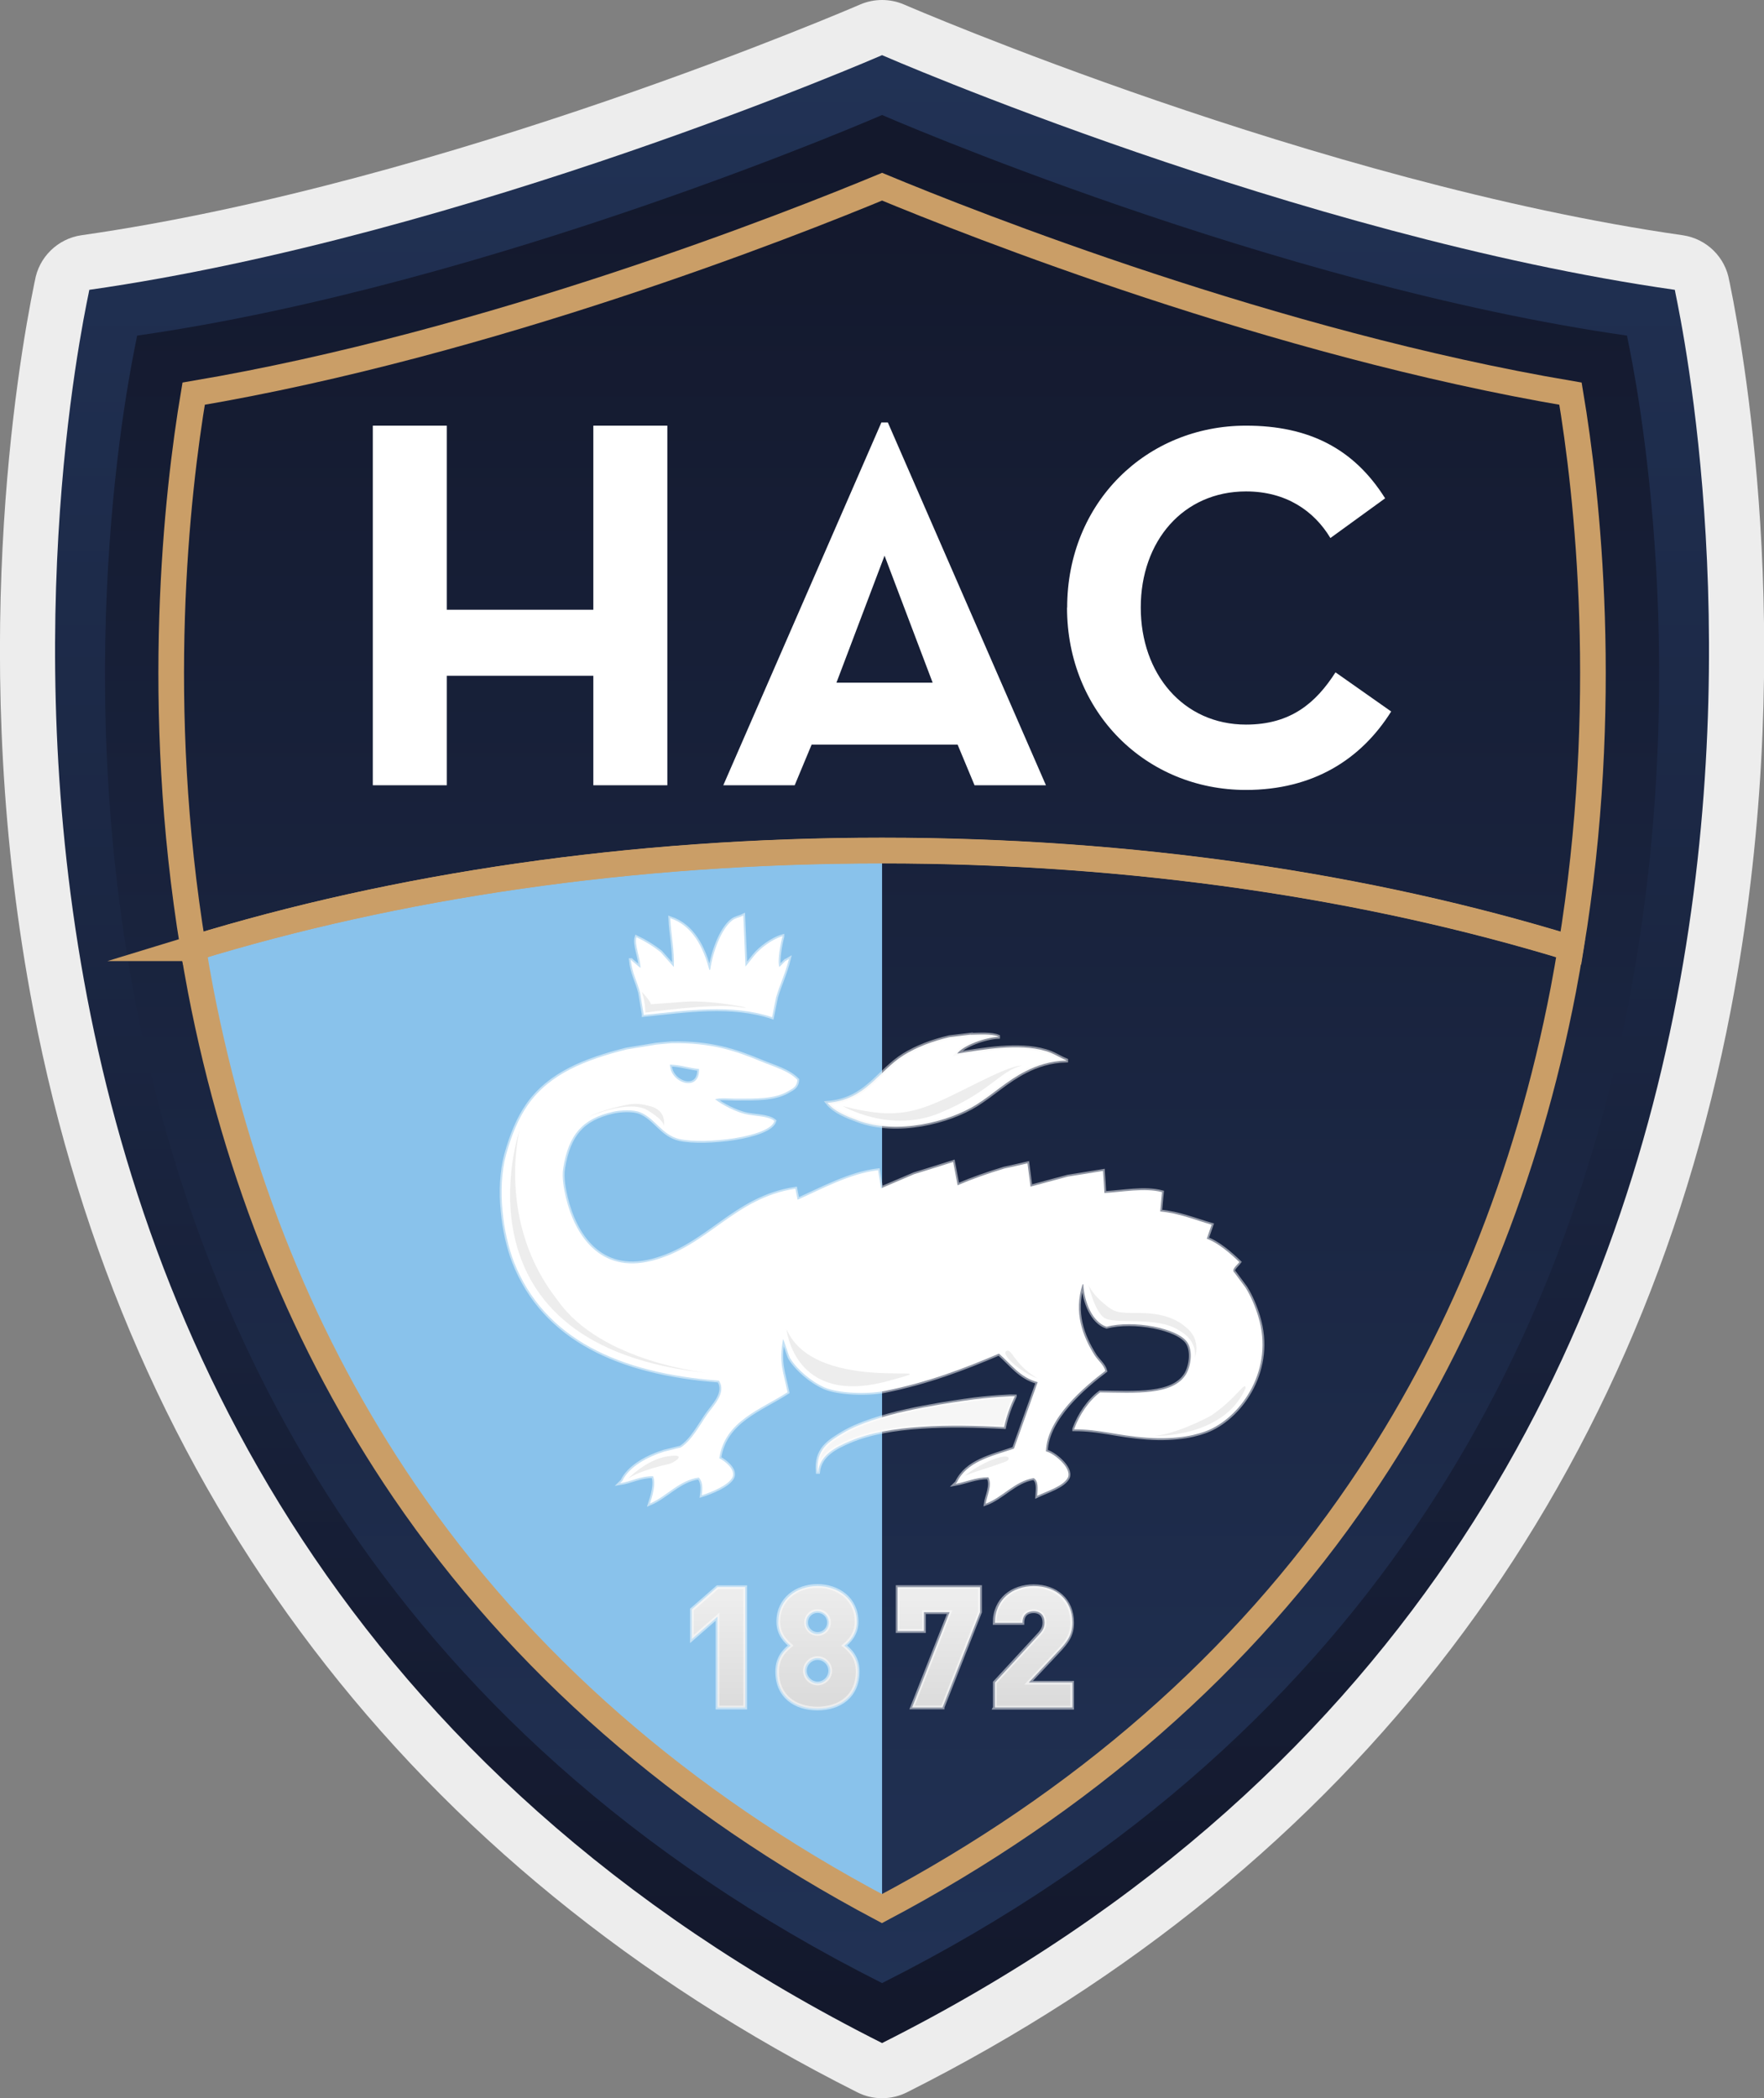 <?xml version="1.0" encoding="UTF-8"?>
<svg id="Calque_2" data-name="Calque 2" xmlns="http://www.w3.org/2000/svg" xmlns:xlink="http://www.w3.org/1999/xlink" viewBox="0 0 127.99 152.17">
  <rect x="0" y="0" width="127.99" height="152.17" fill="#808080" stroke="none"/>
  <defs>
    <style>
      .cls-1 {
        stroke: #ca9e67;
        stroke-width: 1.86px;
      }

      .cls-1, .cls-2, .cls-3, .cls-4 {
        fill: none;
      }

      .cls-1, .cls-3 {
        stroke-miterlimit: 13.33;
      }

      .cls-5 {
        fill: url(#Dégradé_sans_nom_7-3);
      }

      .cls-5, .cls-6, .cls-7, .cls-8, .cls-9, .cls-10, .cls-11, .cls-12, .cls-13, .cls-14, .cls-15 {
        stroke-width: 0px;
      }

      .cls-6 {
        fill: url(#Dégradé_sans_nom_8);
      }

      .cls-7 {
        fill: url(#Dégradé_sans_nom_7);
      }

      .cls-8 {
        fill: #ededed;
      }

      .cls-8, .cls-9, .cls-13 {
        fill-rule: evenodd;
      }

      .cls-9 {
        fill: #f6f6f6;
      }

      .cls-2 {
        stroke: #f6f6f6;
      }

      .cls-2, .cls-3, .cls-4 {
        isolation: isolate;
        opacity: .5;
        stroke-width: .27px;
      }

      .cls-2, .cls-4 {
        stroke-miterlimit: 6.67;
      }

      .cls-3, .cls-4 {
        stroke: #fff;
      }

      .cls-10 {
        fill: url(#Dégradé_sans_nom_7-2);
      }

      .cls-11, .cls-13 {
        fill: #fff;
      }

      .cls-12 {
        fill: url(#Dégradé_sans_nom_8-2);
      }

      .cls-14 {
        fill: url(#Dégradé_sans_nom_7-4);
      }

      .cls-15 {
        fill: #89c2eb;
      }
    </style>
    <linearGradient id="Dégradé_sans_nom_8" data-name="Dégradé sans nom 8" x1="191.75" y1="-196.23" x2="191.96" y2="-196.23" gradientTransform="translate(137423.43 -134223.8) rotate(90) scale(700 -700)" gradientUnits="userSpaceOnUse">
      <stop offset="0" stop-color="#213255"/>
      <stop offset="1" stop-color="#13182c"/>
    </linearGradient>
    <linearGradient id="Dégradé_sans_nom_8-2" data-name="Dégradé sans nom 8" x1="191.35" y1="-194.99" x2="191.55" y2="-194.99" gradientTransform="translate(-128197.95 126007.64) rotate(-90) scale(657.77 -657.77)" xlink:href="#Dégradé_sans_nom_8"/>
    <linearGradient id="Dégradé_sans_nom_7" data-name="Dégradé sans nom 7" x1="192.26" y1="-186.84" x2="192.46" y2="-186.84" gradientTransform="translate(-7866.74 8272.39) rotate(-90) scale(42.38 -42.38)" gradientUnits="userSpaceOnUse">
      <stop offset="0" stop-color="#dadada"/>
      <stop offset="1" stop-color="#ededed"/>
      <stop offset="1" stop-color="#ededed"/>
    </linearGradient>
    <linearGradient id="Dégradé_sans_nom_7-2" data-name="Dégradé sans nom 7" x1="192.24" y1="-186.34" x2="192.45" y2="-186.34" gradientTransform="translate(-7971.82 8409.51) rotate(-90) scale(43.1 -43.1)" xlink:href="#Dégradé_sans_nom_7"/>
    <linearGradient id="Dégradé_sans_nom_7-3" data-name="Dégradé sans nom 7" y1="-185.38" y2="-185.38" gradientTransform="translate(-7789.1 8272.39) rotate(-90) scale(42.38 -42.38)" xlink:href="#Dégradé_sans_nom_7"/>
    <linearGradient id="Dégradé_sans_nom_7-4" data-name="Dégradé sans nom 7" x1="192.25" y1="-184.85" x2="192.45" y2="-184.85" gradientTransform="translate(-7825.75 8340.77) rotate(-90) scale(42.74 -42.74)" xlink:href="#Dégradé_sans_nom_7"/>
  </defs>
  <g id="Calque_1-2" data-name="Calque 1">
    <g>
      <path class="cls-8" d="M64,152.17c-.62,0-1.23-.14-1.8-.43C29.85,135.48,9.18,108.34,2.42,73.25c-4.83-25.1-1.16-46.72.08-52.75l.03-.13c.28-1.71,1.65-3.06,3.38-3.31C32.47,13.27,62.1.46,62.4.33c.51-.22,1.05-.33,1.6-.33s1.09.11,1.6.33c.3.13,29.93,12.93,56.49,16.73,1.73.25,3.1,1.59,3.38,3.31l.03.13c1.24,6.03,4.91,27.66.08,52.75-6.75,35.09-27.42,62.23-59.77,78.49-.56.28-1.18.43-1.8.43Z"/>
      <g id="g841">
        <g id="g2106">
          <path id="path875" class="cls-6" d="M6.48,21.02c.09.04-20.89,87.74,57.52,127.15h0c78.41-39.41,57.42-127.11,57.52-127.15h0C94.08,17.1,64,4,64,4h0S33.9,17.1,6.48,21.02"/>
          <path id="path895" class="cls-12" d="M9.95,24.34c.09.03-19.63,82.45,54.05,119.48h0c73.68-37.03,53.96-119.44,54.05-119.48h0c-25.77-3.68-54.05-16-54.05-16h0s-28.27,12.31-54.05,16"/>
          <path id="path907" class="cls-15" d="M14.4,69.11c.16.99.34,1.98.53,2.99,2.59,13.46,7.52,25.58,14.65,36.04,8.41,12.33,19.98,22.44,34.42,30.08V62.09c-18.09,0-35.04,2.56-49.6,7.03"/>
          <path id="path911" class="cls-1" d="M113.95,28.55c-21.48-3.63-43.37-12.28-49.95-15.01-6.58,2.73-28.47,11.38-49.95,15.01-1.22,7.26-2.94,22.55-.03,40.21,14.67-4.5,31.75-7.08,49.98-7.08s35.31,2.58,49.98,7.08c2.91-17.66,1.19-32.95-.03-40.21h0Z"/>
          <path id="path915" class="cls-1" d="M14.02,68.77c.16,1,.34,2,.53,3.01,2.61,13.56,7.58,25.78,14.76,36.32,8.47,12.42,20.13,22.61,34.68,30.32,14.55-7.7,26.21-17.89,34.68-30.32,7.19-10.54,12.15-22.75,14.76-36.32.19-1.01.37-2.01.53-3.01-14.67-4.5-31.75-7.08-49.98-7.08s-35.31,2.58-49.98,7.08h0Z"/>
        </g>
        <g id="g2111">
          <path id="path935" class="cls-11" d="M43.05,30.87v13.35h-10.63v-13.35h-5.37v26.08h5.37v-7.94h10.63v7.94h5.37v-26.08h-5.37Z"/>
          <path id="path1571" class="cls-11" d="M63.95,30.64l-11.47,26.31h5.18l1.23-2.95h10.59l1.23,2.95h5.18l-11.47-26.31h-.46ZM64.18,40.3l3.49,9.21h-6.98l3.49-9.21Z"/>
          <path id="path1039" class="cls-11" d="M77.42,44.06c0,7.62,5.75,13.23,12.98,13.23h0c4.86,0,8.35-2.2,10.54-5.69h0l-4.04-2.84c-1.41,2.2-3.23,3.79-6.49,3.79h0c-4.56,0-7.64-3.68-7.64-8.49h0c0-4.82,3.08-8.42,7.64-8.42h0c2.89,0,4.93,1.4,6.12,3.38h0l3.97-2.88c-2.26-3.6-5.53-5.27-10.09-5.27h0c-7.23,0-12.98,5.57-12.98,13.2"/>
        </g>
        <g id="g2121">
          <path id="path1093" class="cls-7" d="M52.06,115.1l-1.86,1.62v2.15l1.86-1.62v6.58h2.01v-8.73h-2.01Z"/>
          <path id="path1147" class="cls-10" d="M56.47,117.62c0,.94.59,1.47.89,1.73h0c-.33.27-.98.78-.98,1.88h0c0,1.81,1.32,2.68,2.93,2.68h0c1.61,0,2.93-.87,2.93-2.68h0c0-1.09-.65-1.61-.98-1.88h0c.31-.26.9-.79.9-1.73h0c0-1.65-1.35-2.59-2.84-2.59h0c-1.5,0-2.84.93-2.84,2.59M58.48,117.68c0-.47.37-.83.83-.83h0c.47,0,.83.37.83.83h0c0,.47-.37.83-.83.83h0c-.47,0-.83-.37-.83-.83M58.4,121.17c0-.5.42-.92.92-.92h0c.5,0,.92.42.92.92h0c0,.5-.42.92-.92.92h0c-.5,0-.92-.42-.92-.92"/>
          <path id="path1115" class="cls-3" d="M52.06,123.83v-6.58l-1.86,1.62v-2.14l1.86-1.62h2.01v8.73h-2.01Z"/>
          <path id="path1201" class="cls-5" d="M65.13,115.1v3.19h1.91v-1.37h1.86l-2.72,6.91h2.21l2.72-6.91v-1.81h-5.98Z"/>
          <path id="path1169" class="cls-3" d="M59.32,116.84c-.47,0-.83.37-.83.83s.37.83.83.83.83-.37.83-.83-.37-.83-.83-.83ZM59.32,120.25c-.5,0-.92.42-.92.92s.42.92.92.92.92-.42.92-.92-.42-.92-.92-.92ZM59.32,123.91c-1.61,0-2.93-.87-2.93-2.69,0-1.09.65-1.61.98-1.88-.31-.26-.9-.78-.9-1.73,0-1.65,1.35-2.59,2.84-2.59s2.84.93,2.84,2.59c0,.94-.59,1.47-.9,1.73.33.27.98.79.98,1.88,0,1.81-1.32,2.69-2.93,2.69Z"/>
          <path id="path1255" class="cls-14" d="M72.18,117.69h2.01c0-.67.44-.84.81-.84h0c.51,0,.79.33.79.81h0c0,.37-.12.59-.44.93h0l-3.16,3.43v1.81h5.62v-1.81h-3.16l2.08-2.21c.7-.73,1.08-1.22,1.08-2.14h0c0-1.64-1.18-2.64-2.8-2.64h0c-1.52,0-2.82.94-2.82,2.66"/>
          <path id="path1223" class="cls-3" d="M68.39,123.83h-2.21l2.72-6.91h-1.86v1.37h-1.91v-3.19h5.98v1.81l-2.72,6.91Z"/>
          <path id="path1277" class="cls-3" d="M72.18,123.83v-1.81l3.16-3.43c.32-.34.44-.56.44-.93,0-.48-.27-.81-.79-.81-.37,0-.81.17-.81.85h-2.01c0-1.72,1.3-2.66,2.82-2.66,1.62,0,2.8.99,2.8,2.64,0,.92-.38,1.41-1.08,2.15l-2.08,2.21h3.16v1.81h-5.62Z"/>
        </g>
        <g id="g2141">
          <path id="path1291" class="cls-13" d="M57,69.68l-.45.45c-.17-.43.11-1.82.22-2.2v-.03c-.72.2-1.62.87-2.04,1.4-.21.27-.43.53-.64.8-.05-1.23-.11-2.47-.16-3.7-.28.14-.57.17-.8.35-.82.63-1.42,2.35-1.6,3.57-.02.01-.04.02-.06.03-.44-1.66-1.23-3.23-2.84-3.76.05,1.18.32,2.36.26,3.54-.32-.36-.64-.72-.96-1.08-.53-.42-1.11-.78-1.75-1.08-.17.51.29,1.52.29,2.23-.2-.17-.4-.34-.61-.51l-.06-.06h-.03c.09.94.46,1.53.67,2.36.09.52.17,1.04.26,1.56v.06c3.1-.32,6.39-.82,9.32.16l.29-1.44c.3-1.01.66-1.69.93-2.78-.07.04-.15.09-.22.13"/>
          <path id="path1319" class="cls-13" d="M70.44,75.04c.63-.01,1.49-.08,1.98.13v.03c-.94.05-2.51.6-2.97,1.21,1.83-.28,4.44-.77,6.41-.19.57.16,1.01.47,1.5.67v.03c-1.13.02-2.14.36-2.94.77-1.35.68-2.36,1.66-3.57,2.42-1.99,1.25-5.76,2.22-8.61,1.15-.81-.3-1.71-.65-2.2-1.28,2.8-.22,3.67-2.29,5.52-3.45.95-.59,2.08-1.02,3.32-1.31.52-.06,1.04-.13,1.56-.19"/>
          <path id="path1305" class="cls-4" d="M57,69.68l-.45.45c-.17-.43.11-1.82.22-2.2v-.03c-.72.2-1.62.87-2.04,1.4-.21.27-.43.53-.64.8-.05-1.23-.11-2.47-.16-3.7-.28.14-.57.17-.8.35-.82.63-1.42,2.35-1.6,3.57-.02.01-.04.02-.06.03-.44-1.66-1.23-3.23-2.84-3.76.05,1.18.32,2.36.26,3.54-.32-.36-.64-.72-.96-1.08-.53-.42-1.11-.78-1.75-1.08-.17.51.29,1.52.29,2.23-.2-.17-.4-.34-.61-.51l-.06-.06h-.03c.09.94.46,1.53.67,2.36.09.52.17,1.04.26,1.56v.06c3.1-.32,6.39-.82,9.32.16l.29-1.44c.3-1.01.66-1.69.93-2.78-.07.04-.15.09-.22.13h0Z"/>
          <path id="path1347" class="cls-13" d="M50.72,77.53c.07,1.71-2.09,1.05-2.11-.32.79.02,1.4.25,2.11.32M91.3,95.49c-.23-.75-.54-1.49-.93-2.11-.27-.36-.53-.72-.8-1.08-.27-.22.17-.52.35-.77-.6-.58-1.53-1.4-2.36-1.69.12-.34.23-.68.35-1.02-1.16-.33-2.37-.84-3.73-.96.04-.47.08-.94.13-1.4-1.26-.34-2.93,0-4.18.06-.03-.53-.06-1.06-.1-1.6-.85.14-1.7.28-2.55.41-.9.24-1.81.49-2.71.73-.07-.56-.15-1.13-.22-1.69-.56.13-1.13.26-1.69.38-1.16.35-2.31.75-3.38,1.21-.11-.56-.21-1.13-.32-1.69-.95.3-1.89.6-2.84.89-.8.34-1.6.68-2.39,1.02-.07-.44-.15-.87-.22-1.31-2.04.23-4.16,1.4-5.84,2.14-.05-.27-.11-.53-.16-.8-4.46.67-6.35,4.2-10.43,5.23-3.76.95-5.58-1.9-6.22-4.59-.13-.57-.32-1.43-.19-2.17.4-2.37,1.36-3.54,3.61-4.05.53-.12,1.44-.17,1.95.03,1.12.45,1.58,1.65,2.87,1.95,1.82.41,6.55-.14,6.89-1.31-.46-.39-1.48-.34-2.14-.51-.68-.17-1.63-.64-2.14-1.05h-.06c.37-.15,1.05-.06,1.53-.06,1.51,0,2.83.03,3.8-.54.33-.2.65-.31.67-.83-.62-.65-1.69-.94-2.58-1.31-1.93-.8-3.66-1.39-6.54-1.34-.37.03-.74.06-1.12.1-.71.12-1.43.23-2.14.35-3.03.76-5.58,1.78-7.15,3.99-.72,1.02-1.22,2.27-1.6,3.64-.68,2.51-.2,5.8.57,7.78,2.19,5.58,7.65,8.07,14.87,8.61.59.88-.44,1.85-.86,2.46-.53.77-1.13,1.9-1.91,2.39-.39.1-.79.19-1.18.29-1.19.37-2.56,1.08-3.06,2.14-.05.05-.11.11-.16.16.81-.12,1.45-.52,2.39-.51.24.51-.06,1.5-.22,1.98,1.18-.49,2.12-1.69,3.54-1.88.28.27.29.75.22,1.28.67-.21,1.94-.71,2.23-1.31.24-.59-.61-1.2-.96-1.37.4-2.72,3.03-3.54,4.95-4.79-.28-1.42-.66-2.13-.32-3.86.04.03.41,1.25.51,1.4.53.84,1.54,1.69,2.49,2.11.98.43,3.08.51,4.37.26,3.1-.62,5.71-1.61,8.29-2.71.87.75,1.52,1.73,2.81,2.07-.57,1.61-1.15,3.21-1.72,4.82-1.72.58-3.42.94-4.15,2.46l-.1.1c.78-.14,1.48-.48,2.39-.48.31.56-.12,1.38-.19,1.91,1.2-.43,2.1-1.63,3.48-1.85.36.21.29.76.26,1.28.66-.32,1.92-.69,2.23-1.34.28-.71-1.07-1.78-1.6-1.88.06-2.41,2.82-4.71,4.31-5.84-.11-.43-.54-.76-.77-1.12-.89-1.41-1.53-3.12-.89-5.14.02-.01.04-.02.06-.03.06,1.3.67,2.76,1.69,3.09,1.92-.51,5.18.09,5.87,1.15.4.62.24,1.7-.09,2.27-.94,1.59-3.72,1.37-6.25,1.34-.81.6-1.5,1.62-1.88,2.65v.03c1.89,0,3.02.44,5.26.61,2.25.17,3.78-.24,4.53-.57,2.41-1.06,4.72-4.44,3.57-8.2"/>
          <path id="path1333" class="cls-2" d="M70.44,75.04c.63-.01,1.49-.08,1.98.13v.03c-.94.05-2.51.6-2.97,1.21,1.83-.28,4.44-.77,6.41-.19.57.16,1.01.47,1.5.67v.03c-1.13.02-2.14.36-2.94.77-1.35.68-2.36,1.66-3.57,2.42-1.99,1.25-5.76,2.22-8.61,1.15-.81-.3-1.71-.65-2.2-1.28,2.8-.22,3.67-2.29,5.52-3.45.95-.59,2.08-1.02,3.32-1.31.52-.06,1.04-.13,1.56-.19Z"/>
          <path id="path1375" class="cls-9" d="M73.63,101.27c-.31.66-.61,1.42-.77,2.23-3.94-.21-8.37-.19-11.2,1.02-.98.42-2.17.98-2.3,2.23h-.03c-.15-1.65.83-2.21,1.82-2.81,2.36-1.42,6.96-2.08,8.84-2.36s3.56-.33,3.64-.32"/>
          <path id="path1361" class="cls-4" d="M50.72,77.53c.07,1.71-2.09,1.05-2.11-.32.79.02,1.4.25,2.11.32ZM91.3,95.49c-.23-.75-.54-1.49-.93-2.11-.27-.36-.53-.72-.8-1.08-.27-.22.17-.52.35-.77-.6-.58-1.53-1.4-2.36-1.69.12-.34.23-.68.35-1.02-1.16-.33-2.37-.84-3.73-.96.04-.47.08-.94.13-1.4-1.26-.34-2.93,0-4.18.06-.03-.53-.06-1.06-.1-1.6-.85.14-1.7.28-2.55.41-.9.24-1.81.49-2.71.73-.07-.56-.15-1.13-.22-1.69-.56.13-1.13.26-1.69.38-1.16.35-2.31.75-3.38,1.21-.11-.56-.21-1.13-.32-1.69-.95.3-1.89.6-2.84.89-.8.34-1.6.68-2.39,1.02-.07-.44-.15-.87-.22-1.31-2.04.23-4.16,1.4-5.84,2.14-.05-.27-.11-.53-.16-.8-4.46.67-6.35,4.2-10.43,5.23-3.76.95-5.58-1.9-6.22-4.59-.13-.57-.32-1.43-.19-2.17.4-2.37,1.36-3.54,3.61-4.05.53-.12,1.44-.17,1.95.03,1.12.45,1.58,1.65,2.87,1.95,1.82.41,6.55-.14,6.89-1.31-.46-.39-1.48-.34-2.14-.51-.68-.17-1.63-.64-2.14-1.05h-.06c.37-.15,1.05-.06,1.53-.06,1.51,0,2.83.03,3.8-.54.33-.2.65-.31.67-.83-.62-.65-1.69-.94-2.58-1.31-1.93-.8-3.66-1.39-6.54-1.34-.37.03-.74.06-1.12.1-.71.12-1.43.23-2.14.35-3.03.76-5.58,1.78-7.15,3.99-.72,1.02-1.22,2.27-1.6,3.64-.68,2.51-.2,5.8.57,7.78,2.19,5.58,7.65,8.07,14.87,8.61.59.88-.44,1.85-.86,2.46-.53.77-1.13,1.9-1.91,2.39-.39.1-.79.19-1.18.29-1.19.37-2.56,1.08-3.06,2.14-.05.05-.11.11-.16.16.81-.12,1.45-.52,2.39-.51.24.51-.06,1.5-.22,1.98,1.18-.49,2.12-1.69,3.54-1.88.28.27.29.75.22,1.28.67-.21,1.94-.71,2.23-1.31.24-.59-.61-1.2-.96-1.37.4-2.72,3.03-3.54,4.95-4.79-.28-1.42-.66-2.13-.32-3.86.04.03.41,1.25.51,1.4.53.84,1.54,1.69,2.49,2.11.98.43,3.08.51,4.37.26,3.1-.62,5.71-1.61,8.29-2.71.87.75,1.52,1.73,2.81,2.07-.57,1.61-1.15,3.21-1.72,4.82-1.72.58-3.42.94-4.15,2.46l-.1.1c.78-.14,1.48-.48,2.39-.48.31.56-.12,1.38-.19,1.91,1.2-.43,2.1-1.63,3.48-1.85.36.21.29.76.26,1.28.66-.32,1.92-.69,2.23-1.34.28-.71-1.07-1.78-1.6-1.88.06-2.41,2.82-4.71,4.31-5.84-.11-.43-.54-.76-.77-1.12-.89-1.41-1.53-3.12-.89-5.14.02-.01.04-.02.06-.03.06,1.3.67,2.76,1.69,3.09,1.92-.51,5.18.09,5.87,1.15.4.62.24,1.7-.09,2.27-.94,1.59-3.72,1.37-6.25,1.34-.81.6-1.5,1.62-1.88,2.65v.03c1.89,0,3.02.44,5.26.61,2.25.17,3.78-.24,4.53-.57,2.41-1.06,4.72-4.44,3.57-8.2h0Z"/>
          <path id="path1403" class="cls-8" d="M61.12,80.2s3.43,2.04,7.09.51c3.66-1.53,4.32-3.03,5.94-3.43-.88.04-2.34.81-4.74,2-2.4,1.19-3.52,1.46-4.96,1.46s-3.32-.53-3.32-.53"/>
          <path id="path1389" class="cls-4" d="M73.63,101.27c-.31.66-.61,1.42-.77,2.23-3.94-.21-8.37-.19-11.2,1.02-.98.42-2.17.98-2.3,2.23h-.03c-.15-1.65.83-2.21,1.82-2.81,2.36-1.42,6.96-2.08,8.84-2.36s3.56-.33,3.64-.32h0Z"/>
          <path id="path1407" class="cls-8" d="M83.68,104.14s5.1.19,6.7-3.47c-.03-.55-.64.72-2.51,2-2.8,1.47-4.18,1.47-4.18,1.47"/>
          <path id="path1411" class="cls-8" d="M45.57,107.24s1.3-1.37,2.86-1.62c1.56-.24.46.47.12.55-.34.08-2.15.48-2.98,1.07"/>
          <path id="path1415" class="cls-8" d="M70,107.03s1.11-.93,2.43-1.31c.93-.27.87.16.52.29-1.43.52-1.75.55-2.95,1.02"/>
          <path id="path1419" class="cls-8" d="M46.56,71.92s.23.55.27,1.52c0,0,4.86-.7,6.75-.41,1.89.28-1.77-.56-4.02-.37-1.26.1-2.33.17-2.33.17-.05-.26-.66-.9-.66-.9"/>
          <path id="path1423" class="cls-8" d="M57.07,96.4s.53,5.6,7.31,3.77c5.72-1.55-5.18,1.2-7.31-3.77"/>
          <path id="path1427" class="cls-8" d="M37.7,81.95s-5.35,15.72,13.78,17.64c0,0-7.86-.74-11.02-5.29-4.48-5.67-2.76-12.34-2.76-12.34"/>
          <path id="path1431" class="cls-8" d="M42.78,80.97s2.86-1.27,4.22-.44c1.36.83,1.16,1.19,1.16,1.19,0,0,.29-1.18-1-1.5-.61-.16-1.01-.21-1.54-.12-1.87.34-2.85.87-2.85.87"/>
          <path id="path1435" class="cls-8" d="M73.02,97.98c-.42.22.98,1.53,2.24,1.98-1.77-1.09-1.82-2.19-2.24-1.98"/>
          <path id="path1439" class="cls-8" d="M78.97,93.13s.41,1.9,1.13,2.43c.72.53,3.86-.13,5.42.91,1.44.77,1.17,2,1.17,2,0,0,.53-1.28-.64-2.21-.86-.76-2.03-1.04-3.49-1.04s-1.68,0-2.56-.76c-.88-.76-1.03-1.33-1.03-1.33"/>
        </g>
      </g>
    </g>
  </g>
</svg>